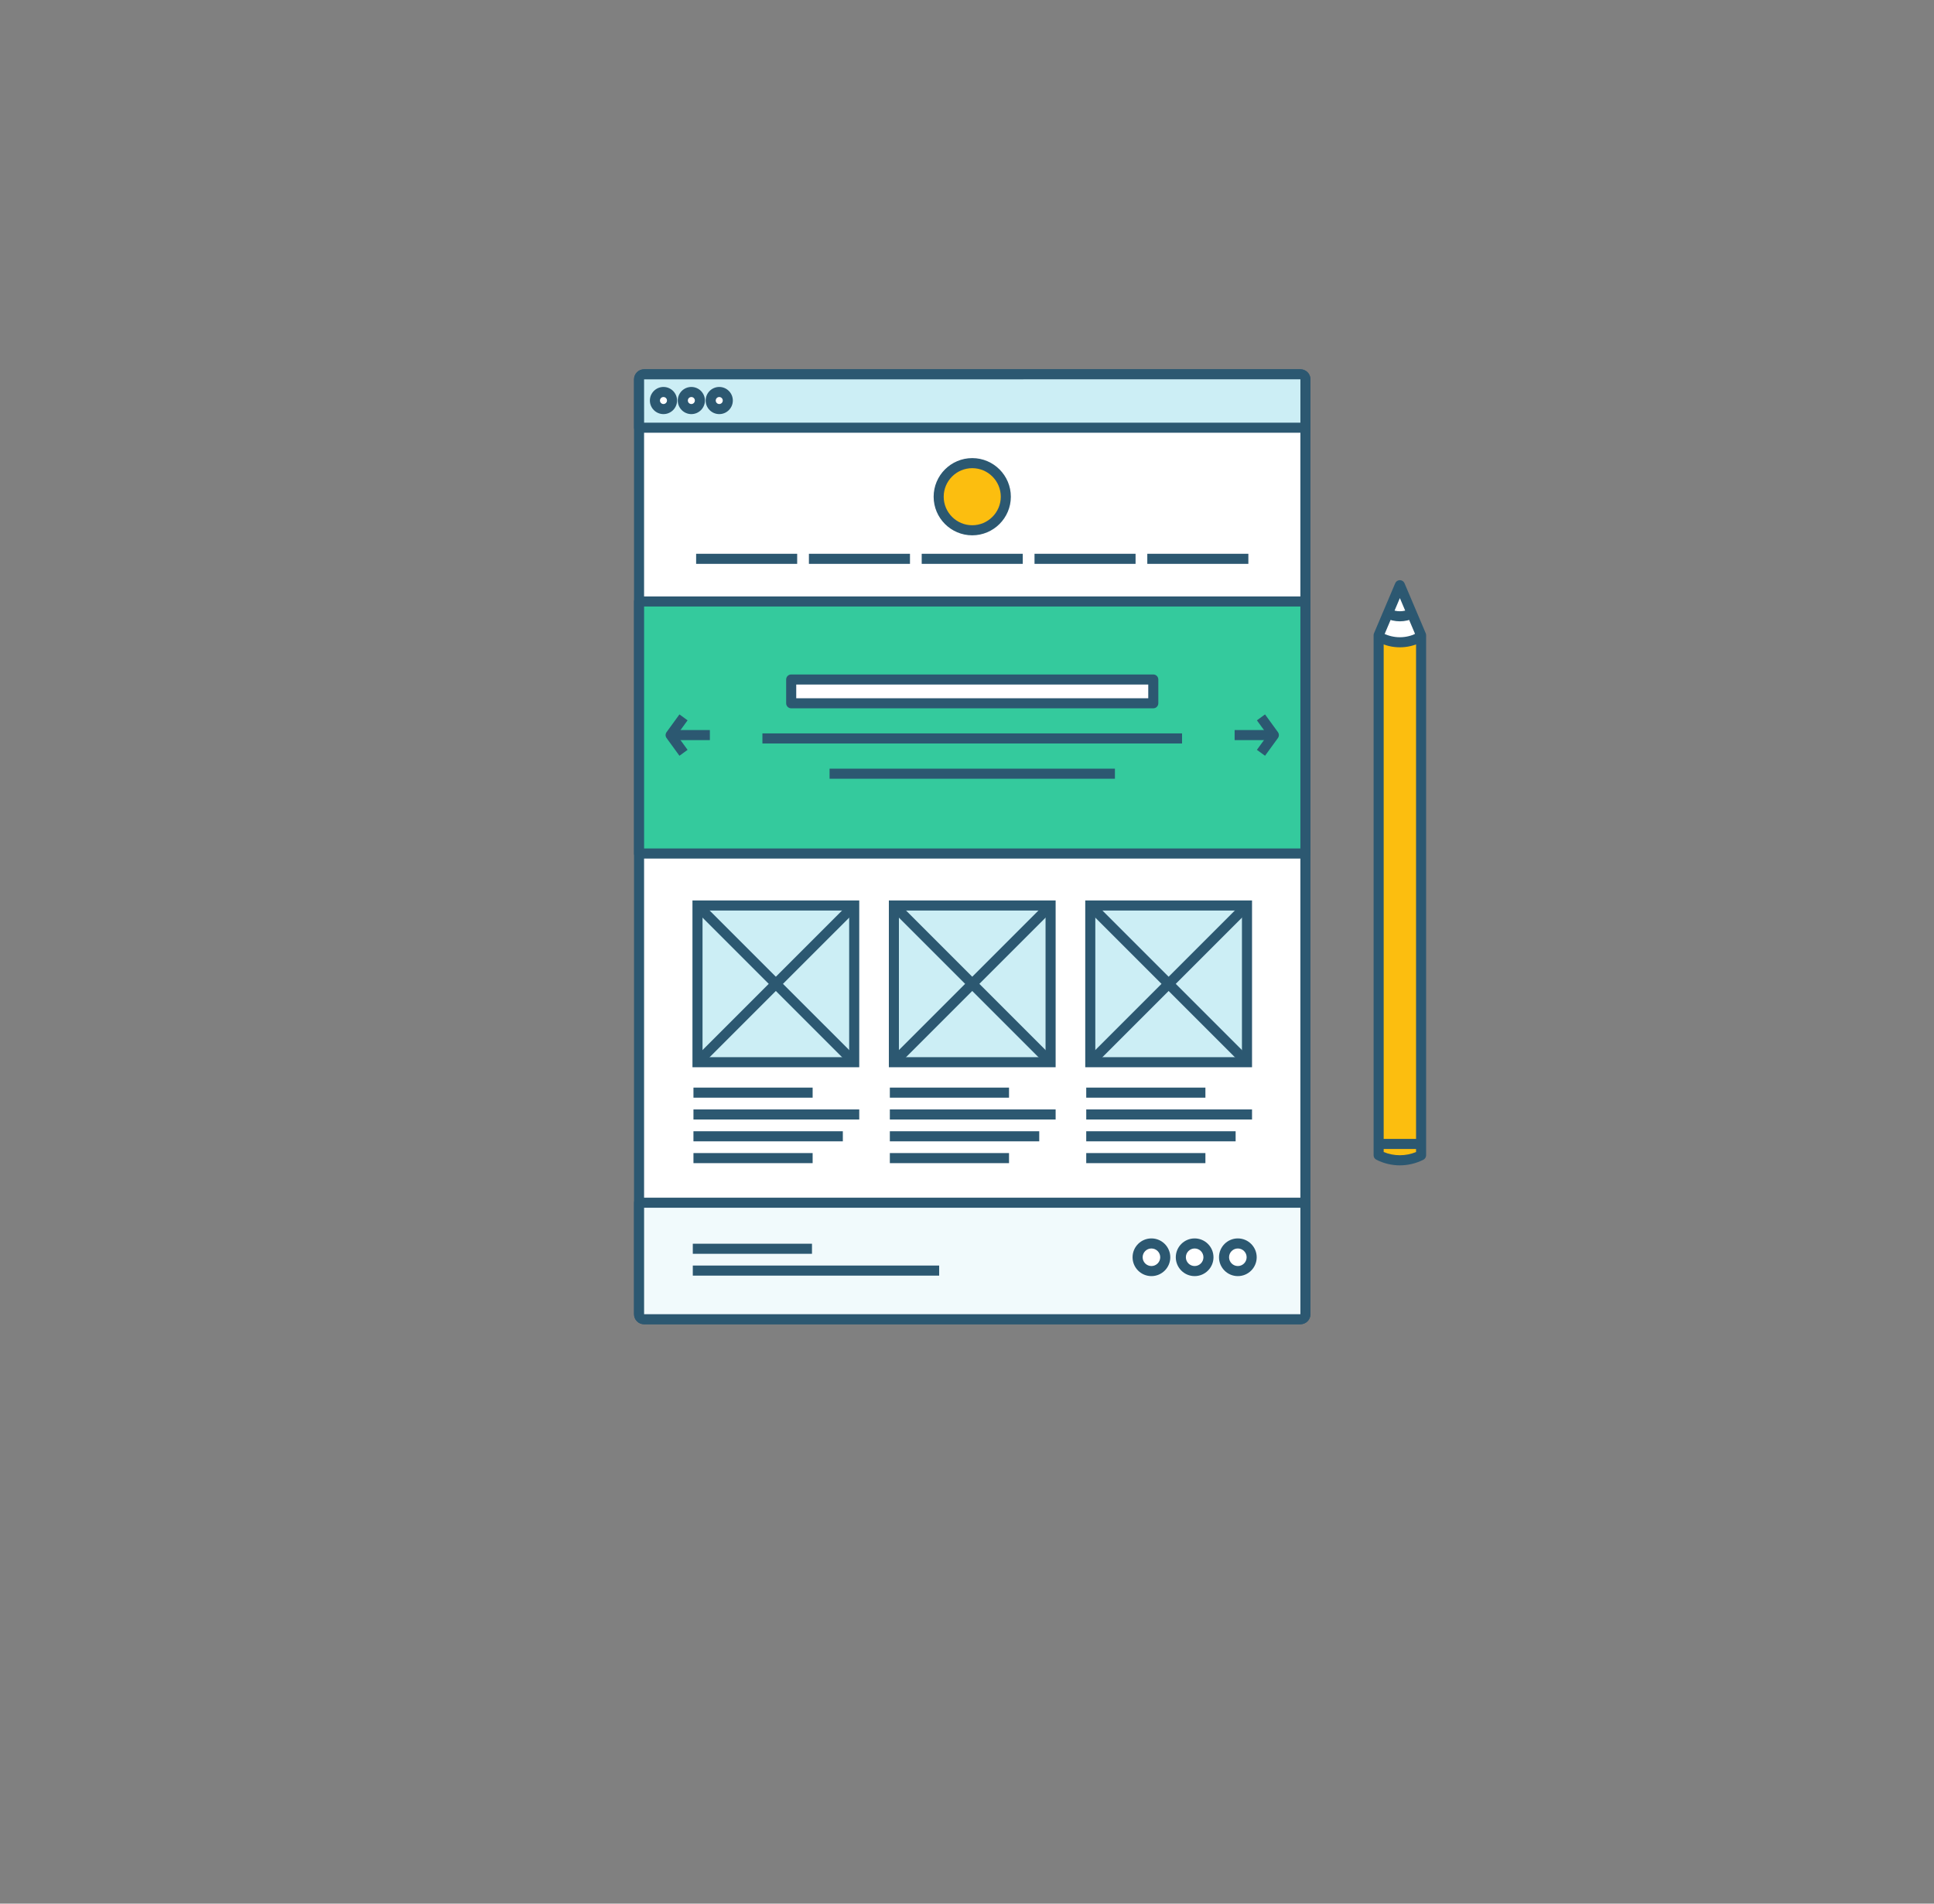 <?xml version="1.0" encoding="UTF-8" standalone="no"?>
<!-- Created with Inkscape (http://www.inkscape.org/) -->

<svg
   xmlns:dc="http://purl.org/dc/elements/1.1/"
   xmlns:cc="http://creativecommons.org/ns#"
   xmlns:rdf="http://www.w3.org/1999/02/22-rdf-syntax-ns#"
   xmlns:svg="http://www.w3.org/2000/svg"
   xmlns="http://www.w3.org/2000/svg"
   xmlns:sodipodi="http://sodipodi.sourceforge.net/DTD/sodipodi-0.dtd"
   xmlns:inkscape="http://www.inkscape.org/namespaces/inkscape"
   width="135.488mm"
   height="133.349mm"
   viewBox="0 0 135.488 133.349"
   version="1.1"
   id="svg6577"
   inkscape:version="0.92.4 (5da689c313, 2019-01-14)"
   sodipodi:docname="ejercicios4.svg">
  <rect x="0" y="0" width="135.488" height="133.349" fill="#808080" stroke="none"/>
  <defs
     id="defs6571" />
  <sodipodi:namedview
     id="base"
     pagecolor="#ffffff"
     bordercolor="#666666"
     borderopacity="1.0"
     inkscape:pageopacity="0.0"
     inkscape:pageshadow="2"
     inkscape:zoom="1.4"
     inkscape:cx="410.88071"
     inkscape:cy="174.72963"
     inkscape:document-units="mm"
     inkscape:current-layer="layer1"
     showgrid="false"
     inkscape:window-width="1920"
     inkscape:window-height="1017"
     inkscape:window-x="-8"
     inkscape:window-y="-8"
     inkscape:window-maximized="1" />
  <g
     inkscape:label="Capa 1"
     inkscape:groupmode="layer"
     id="layer1"
     transform="translate(-37.694,-52.992)">
    <path
       style="fill:#ffffff;stroke:none;stroke-width:0.296px;stroke-linecap:butt;stroke-linejoin:miter;stroke-opacity:1;fill-opacity:1"
       d="m 135.763,93.94 -1.47,3.528 1.47,0.85 1.121,-0.983 0.349,-0.091 -1.47,-3.303 v 0"
       id="path9540"
       inkscape:connector-curvature="0" />
    <path
       id="path354"
       style="fill:#fcbe0f;fill-opacity:1;fill-rule:nonzero;stroke:none;stroke-width:0.035"
       d="m 137.249,97.49 c 0,0.073 0,0.136 0,0.177 -0.466,0.238 -0.976,0.357 -1.487,0.357 -0.51,0 -1.02,-0.119 -1.487,-0.357 0,2.621 0,34.454 0,36.248 0.467,0.238 0.977,0.357 1.487,0.357 0.51,0 1.02,-0.119 1.487,-0.357 8e-4,-1.87 2.7e-4,-36.425 2.7e-4,-36.425 l -2.7e-4,-7.94e-4"
       inkscape:connector-curvature="0" />
    <path
       id="path356"
       style="fill:#ffffff;fill-opacity:1;fill-rule:nonzero;stroke:none;stroke-width:0.035"
       d="m 129.147,145.052 c 0,0.194 -0.158,0.351 -0.351,0.351 H 82.815 c -0.194,0 -0.351,-0.157 -0.351,-0.351 V 79.563 c 0,-0.194 0.157,-0.351 0.351,-0.351 h 45.981 c 0.193,0 0.351,0.157 0.351,0.351 v 65.489"
       inkscape:connector-curvature="0" />
    <path
       id="path358"
       style="fill:#2c5871;fill-opacity:1;fill-rule:nonzero;stroke:none;stroke-width:0.035"
       d="m 128.794,79.563 -45.979,0.002 0.001,65.488 45.978,-0.002 z m 0.002,65.488 v 0.353 z m 0,0.706 H 82.815 c -0.388,0 -0.704,-0.316 -0.704,-0.704 V 79.563 c 0,-0.388 0.316,-0.704 0.704,-0.704 h 45.981 c 0.388,0 0.703,0.316 0.703,0.704 v 65.489 c 0,0.388 -0.316,0.704 -0.703,0.704"
       inkscape:connector-curvature="0" />
    <path
       id="path360"
       style="fill:#cceef5;fill-opacity:1;fill-rule:nonzero;stroke:none;stroke-width:0.035"
       d="m 129.147,82.952 v -3.388 c 0,-0.194 -0.158,-0.351 -0.351,-0.351 H 82.815 c -0.194,0 -0.351,0.157 -0.351,0.351 v 3.388 H 129.147"
       inkscape:connector-curvature="0" />
    <path
       id="path362"
       style="fill:#2c5871;fill-opacity:1;fill-rule:nonzero;stroke:none;stroke-width:0.035"
       d="m 82.817,82.599 h 45.978 v -3.036 l -45.979,0.002 z M 129.147,83.304 H 82.464 c -0.195,0 -0.353,-0.158 -0.353,-0.353 v -3.388 c 0,-0.388 0.316,-0.704 0.704,-0.704 h 45.981 c 0.388,0 0.703,0.316 0.703,0.704 v 3.388 c 0,0.195 -0.158,0.353 -0.353,0.353"
       inkscape:connector-curvature="0" />
    <path
       id="path364"
       style="fill:#f1fafc;fill-opacity:1;fill-rule:nonzero;stroke:none;stroke-width:0.035"
       d="m 82.464,137.243 v 7.81 c 0,0.194 0.157,0.351 0.351,0.351 h 45.981 c 0.193,0 0.351,-0.157 0.351,-0.351 v -7.81 H 82.464"
       inkscape:connector-curvature="0" />
    <path
       id="path366"
       style="fill:#2c5871;fill-opacity:1;fill-rule:nonzero;stroke:none;stroke-width:0.035"
       d="m 82.817,137.595 v 7.457 l 45.978,-0.002 -2.6e-4,-7.455 z m 45.98,7.455 v 0.353 z m 0,0.706 H 82.815 c -0.388,0 -0.704,-0.316 -0.704,-0.704 v -7.81 c 0,-0.195 0.158,-0.353 0.353,-0.353 H 129.147 c 0.195,0 0.353,0.158 0.353,0.353 v 7.81 c 0,0.388 -0.316,0.704 -0.703,0.704"
       inkscape:connector-curvature="0" />
    <path
       id="path368"
       style="fill:#34ca9d;fill-opacity:1;fill-rule:nonzero;stroke:none;stroke-width:0.035"
       d="M 82.464,112.78 H 129.147 V 95.127 H 82.464 v 17.653"
       inkscape:connector-curvature="0" />
    <path
       id="path370"
       style="fill:#2c5871;fill-opacity:1;fill-rule:nonzero;stroke:none;stroke-width:0.035"
       d="M 82.817,112.427 H 128.794 V 95.479 H 82.817 Z m 46.33,0.706 H 82.464 c -0.195,0 -0.353,-0.158 -0.353,-0.353 V 95.127 c 0,-0.195 0.158,-0.353 0.353,-0.353 H 129.147 c 0.195,0 0.353,0.158 0.353,0.353 v 17.653 c 0,0.195 -0.158,0.353 -0.353,0.353"
       inkscape:connector-curvature="0" />
    <path
       id="path372"
       style="fill:#ffffff;fill-opacity:1;fill-rule:nonzero;stroke:none;stroke-width:0.035"
       d="m 93.122,102.257 h 25.366 v -1.666 H 93.122 v 1.666"
       inkscape:connector-curvature="0" />
    <path
       id="path374"
       style="fill:#2c5871;fill-opacity:1;fill-rule:nonzero;stroke:none;stroke-width:0.035"
       d="M 93.475,101.904 H 118.136 V 100.944 H 93.475 Z m 25.014,0.706 H 93.122 c -0.195,0 -0.353,-0.158 -0.353,-0.353 v -1.666 c 0,-0.195 0.158,-0.353 0.353,-0.353 h 25.366 c 0.195,0 0.353,0.158 0.353,0.353 v 1.666 c 0,0.195 -0.158,0.353 -0.353,0.353"
       inkscape:connector-curvature="0" />
    <path
       id="path376"
       style="fill:#ffffff;fill-opacity:1;fill-rule:nonzero;stroke:none;stroke-width:0.035"
       d="m 88.68,81.049 c 0,0.331 -0.268,0.599 -0.598,0.599 -0.331,0 -0.599,-0.268 -0.599,-0.599 0,-0.331 0.268,-0.598 0.599,-0.598 0.33,0 0.598,0.267 0.598,0.598"
       inkscape:connector-curvature="0" />
    <path
       id="path378"
       style="fill:#2c5871;fill-opacity:1;fill-rule:nonzero;stroke:none;stroke-width:0.035"
       d="m 88.082,80.803 c -0.135,0 -0.246,0.11 -0.246,0.245 0,0.135 0.111,0.246 0.246,0.246 0.135,0 0.246,-0.11 0.246,-0.246 0,-0.135 -0.11,-0.245 -0.246,-0.245 z m 0,1.197 c -0.525,0 -0.952,-0.427 -0.952,-0.951 0,-0.524 0.427,-0.951 0.952,-0.951 0.525,0 0.951,0.427 0.951,0.951 0,0.525 -0.427,0.951 -0.951,0.951"
       inkscape:connector-curvature="0" />
    <path
       id="path380"
       style="fill:#ffffff;fill-opacity:1;fill-rule:nonzero;stroke:none;stroke-width:0.035"
       d="m 86.726,81.049 c 0,0.331 -0.267,0.599 -0.598,0.599 -0.331,0 -0.598,-0.268 -0.598,-0.599 0,-0.331 0.267,-0.598 0.598,-0.598 0.331,0 0.598,0.267 0.598,0.598"
       inkscape:connector-curvature="0" />
    <path
       id="path382"
       style="fill:#2c5871;fill-opacity:1;fill-rule:nonzero;stroke:none;stroke-width:0.035"
       d="m 86.127,80.803 c -0.135,0 -0.245,0.11 -0.245,0.245 0,0.135 0.11,0.246 0.245,0.246 0.135,0 0.246,-0.11 0.246,-0.246 0,-0.135 -0.11,-0.245 -0.246,-0.245 z m 0,1.197 c -0.524,0 -0.951,-0.427 -0.951,-0.951 0,-0.524 0.427,-0.951 0.951,-0.951 0.525,0 0.951,0.427 0.951,0.951 0,0.525 -0.427,0.951 -0.951,0.951"
       inkscape:connector-curvature="0" />
    <path
       id="path384"
       style="fill:#ffffff;fill-opacity:1;fill-rule:nonzero;stroke:none;stroke-width:0.035"
       d="m 84.773,81.049 c 0,0.331 -0.268,0.599 -0.6,0.599 -0.331,0 -0.598,-0.268 -0.598,-0.599 0,-0.331 0.267,-0.598 0.598,-0.598 0.332,0 0.6,0.267 0.6,0.598"
       inkscape:connector-curvature="0" />
    <path
       id="path386"
       style="fill:#2c5871;fill-opacity:1;fill-rule:nonzero;stroke:none;stroke-width:0.035"
       d="m 84.173,80.803 c -0.135,0 -0.245,0.11 -0.245,0.245 0,0.135 0.11,0.246 0.245,0.246 0.136,0 0.247,-0.11 0.247,-0.246 0,-0.135 -0.111,-0.245 -0.247,-0.245 z m 0,1.197 c -0.524,0 -0.951,-0.427 -0.951,-0.951 0,-0.524 0.427,-0.951 0.951,-0.951 0.526,0 0.953,0.427 0.953,0.951 0,0.525 -0.427,0.951 -0.953,0.951"
       inkscape:connector-curvature="0" />
    <path
       id="path388"
       style="fill:#2c5871;fill-opacity:1;fill-rule:nonzero;stroke:none;stroke-width:0.035"
       d="m 93.541,92.49 h -7.079 v -0.706 h 7.079 v 0.706"
       inkscape:connector-curvature="0" />
    <path
       id="path390"
       style="fill:#2c5871;fill-opacity:1;fill-rule:nonzero;stroke:none;stroke-width:0.035"
       d="m 101.443,92.49 h -7.08 v -0.706 h 7.08 v 0.706"
       inkscape:connector-curvature="0" />
    <path
       id="path392"
       style="fill:#2c5871;fill-opacity:1;fill-rule:nonzero;stroke:none;stroke-width:0.035"
       d="m 109.345,92.49 h -7.08 v -0.706 h 7.08 v 0.706"
       inkscape:connector-curvature="0" />
    <path
       id="path394"
       style="fill:#2c5871;fill-opacity:1;fill-rule:nonzero;stroke:none;stroke-width:0.035"
       d="M 117.247,92.49 H 110.168 v -0.706 h 7.079 v 0.706"
       inkscape:connector-curvature="0" />
    <path
       id="path396"
       style="fill:#2c5871;fill-opacity:1;fill-rule:nonzero;stroke:none;stroke-width:0.035"
       d="m 125.149,92.49 h -7.08 v -0.706 h 7.08 v 0.706"
       inkscape:connector-curvature="0" />
    <path
       id="path398"
       style="fill:#ffffff;fill-opacity:1;fill-rule:nonzero;stroke:none;stroke-width:0.035"
       d="m 125.381,141.062 c 0,0.535 -0.433,0.968 -0.969,0.968 -0.534,0 -0.968,-0.433 -0.968,-0.968 0,-0.535 0.434,-0.968 0.968,-0.968 0.536,0 0.969,0.433 0.969,0.968"
       inkscape:connector-curvature="0" />
    <path
       id="path400"
       style="fill:#2c5871;fill-opacity:1;fill-rule:nonzero;stroke:none;stroke-width:0.035"
       d="m 124.412,140.447 c -0.339,0 -0.615,0.276 -0.615,0.615 0,0.339 0.276,0.615 0.615,0.615 0.34,0 0.616,-0.276 0.616,-0.615 0,-0.339 -0.276,-0.615 -0.616,-0.615 z m 0,1.936 c -0.728,0 -1.32,-0.592 -1.32,-1.32 0,-0.728 0.592,-1.321 1.32,-1.321 0.728,0 1.321,0.593 1.321,1.321 0,0.728 -0.593,1.32 -1.321,1.32"
       inkscape:connector-curvature="0" />
    <path
       id="path402"
       style="fill:#ffffff;fill-opacity:1;fill-rule:nonzero;stroke:none;stroke-width:0.035"
       d="m 122.354,141.062 c 0,0.535 -0.433,0.968 -0.968,0.968 -0.535,0 -0.968,-0.433 -0.968,-0.968 0,-0.535 0.433,-0.968 0.968,-0.968 0.534,0 0.968,0.433 0.968,0.968"
       inkscape:connector-curvature="0" />
    <path
       id="path404"
       style="fill:#2c5871;fill-opacity:1;fill-rule:nonzero;stroke:none;stroke-width:0.035"
       d="m 121.386,140.447 c -0.339,0 -0.615,0.276 -0.615,0.615 0,0.339 0.276,0.615 0.615,0.615 0.339,0 0.615,-0.276 0.615,-0.615 0,-0.339 -0.276,-0.615 -0.615,-0.615 z m 0,1.936 c -0.728,0 -1.321,-0.592 -1.321,-1.32 0,-0.728 0.592,-1.321 1.321,-1.321 0.728,0 1.32,0.593 1.32,1.321 0,0.728 -0.592,1.32 -1.32,1.32"
       inkscape:connector-curvature="0" />
    <path
       id="path406"
       style="fill:#ffffff;fill-opacity:1;fill-rule:nonzero;stroke:none;stroke-width:0.035"
       d="m 119.326,141.062 c 0,0.535 -0.433,0.968 -0.968,0.968 -0.534,0 -0.968,-0.433 -0.968,-0.968 0,-0.535 0.434,-0.968 0.968,-0.968 0.536,0 0.968,0.433 0.968,0.968"
       inkscape:connector-curvature="0" />
    <path
       id="path408"
       style="fill:#2c5871;fill-opacity:1;fill-rule:nonzero;stroke:none;stroke-width:0.035"
       d="m 118.358,140.447 c -0.339,0 -0.615,0.276 -0.615,0.615 0,0.339 0.276,0.615 0.615,0.615 0.339,0 0.616,-0.276 0.616,-0.615 0,-0.339 -0.276,-0.615 -0.616,-0.615 z m 0,1.936 c -0.728,0 -1.321,-0.592 -1.321,-1.32 0,-0.728 0.592,-1.321 1.321,-1.321 0.728,0 1.321,0.593 1.321,1.321 0,0.728 -0.593,1.32 -1.321,1.32"
       inkscape:connector-curvature="0" />
    <path
       id="path410"
       style="fill:#2c5871;fill-opacity:1;fill-rule:nonzero;stroke:none;stroke-width:0.035"
       d="m 94.578,140.82 h -8.349 v -0.706 h 8.349 v 0.706"
       inkscape:connector-curvature="0" />
    <path
       id="path412"
       style="fill:#2c5871;fill-opacity:1;fill-rule:nonzero;stroke:none;stroke-width:0.035"
       d="M 103.488,142.349 H 86.229 v -0.706 H 103.488 v 0.706"
       inkscape:connector-curvature="0" />
    <path
       id="path414"
       style="fill:#cceef5;fill-opacity:1;fill-rule:nonzero;stroke:none;stroke-width:0.035"
       d="m 86.558,127.399 v -10.978 h 10.978 v 10.978 h -10.978"
       inkscape:connector-curvature="0" />
    <path
       id="path416"
       style="fill:#2c5871;fill-opacity:1;fill-rule:nonzero;stroke:none;stroke-width:0.035"
       d="m 97.889,116.068 h -11.684 v 11.684 h 11.684 z m -0.706,0.706 v 10.273 h -10.273 v -10.273 h 10.273 v 0"
       inkscape:connector-curvature="0" />
    <path
       id="path418"
       style="fill:#ffffff;fill-opacity:1;fill-rule:nonzero;stroke:none;stroke-width:0.035"
       d="m 97.514,116.444 -10.934,10.933 10.934,-10.933"
       inkscape:connector-curvature="0" />
    <path
       id="path420"
       style="fill:#2c5871;fill-opacity:1;fill-rule:nonzero;stroke:none;stroke-width:0.035"
       d="m 86.83,127.626 -0.499,-0.499 10.934,-10.933 0.499,0.499 -10.934,10.933"
       inkscape:connector-curvature="0" />
    <path
       id="path422"
       style="fill:#ffffff;fill-opacity:1;fill-rule:nonzero;stroke:none;stroke-width:0.035"
       d="m 97.514,127.377 -10.934,-10.933 10.934,10.933"
       inkscape:connector-curvature="0" />
    <path
       id="path424"
       style="fill:#2c5871;fill-opacity:1;fill-rule:nonzero;stroke:none;stroke-width:0.035"
       d="m 97.265,127.626 -10.934,-10.933 0.499,-0.499 10.934,10.933 -0.499,0.499"
       inkscape:connector-curvature="0" />
    <path
       id="path426"
       style="fill:#2c5871;fill-opacity:1;fill-rule:nonzero;stroke:none;stroke-width:0.035"
       d="m 94.624,129.884 h -8.349 v -0.706 h 8.349 v 0.706"
       inkscape:connector-curvature="0" />
    <path
       id="path428"
       style="fill:#2c5871;fill-opacity:1;fill-rule:nonzero;stroke:none;stroke-width:0.035"
       d="m 97.889,131.413 h -11.614 v -0.706 h 11.614 v 0.706"
       inkscape:connector-curvature="0" />
    <path
       id="path430"
       style="fill:#2c5871;fill-opacity:1;fill-rule:nonzero;stroke:none;stroke-width:0.035"
       d="m 96.74,132.942 h -10.466 v -0.706 h 10.466 v 0.706"
       inkscape:connector-curvature="0" />
    <path
       id="path432"
       style="fill:#2c5871;fill-opacity:1;fill-rule:nonzero;stroke:none;stroke-width:0.035"
       d="m 94.624,134.47 h -8.349 v -0.706 h 8.349 v 0.706"
       inkscape:connector-curvature="0" />
    <path
       id="path434"
       style="fill:#cceef5;fill-opacity:1;fill-rule:nonzero;stroke:none;stroke-width:0.035"
       d="m 100.316,127.399 v -10.978 h 10.978 v 10.978 h -10.978"
       inkscape:connector-curvature="0" />
    <path
       id="path436"
       style="fill:#2c5871;fill-opacity:1;fill-rule:nonzero;stroke:none;stroke-width:0.035"
       d="M 111.647,116.068 H 99.964 v 11.684 H 111.647 Z m -0.706,0.706 v 10.273 h -10.273 v -10.273 h 10.273 v 0"
       inkscape:connector-curvature="0" />
    <path
       id="path438"
       style="fill:#ffffff;fill-opacity:1;fill-rule:nonzero;stroke:none;stroke-width:0.035"
       d="m 111.273,116.444 -10.934,10.933 10.934,-10.933"
       inkscape:connector-curvature="0" />
    <path
       id="path440"
       style="fill:#2c5871;fill-opacity:1;fill-rule:nonzero;stroke:none;stroke-width:0.035"
       d="m 100.588,127.626 -0.499,-0.499 10.934,-10.933 0.499,0.499 -10.934,10.933"
       inkscape:connector-curvature="0" />
    <path
       id="path442"
       style="fill:#ffffff;fill-opacity:1;fill-rule:nonzero;stroke:none;stroke-width:0.035"
       d="m 111.273,127.377 -10.934,-10.933 10.934,10.933"
       inkscape:connector-curvature="0" />
    <path
       id="path444"
       style="fill:#2c5871;fill-opacity:1;fill-rule:nonzero;stroke:none;stroke-width:0.035"
       d="m 111.023,127.626 -10.934,-10.933 0.499,-0.499 10.934,10.933 -0.499,0.499"
       inkscape:connector-curvature="0" />
    <path
       id="path446"
       style="fill:#2c5871;fill-opacity:1;fill-rule:nonzero;stroke:none;stroke-width:0.035"
       d="m 108.382,129.884 h -8.349 v -0.706 h 8.349 v 0.706"
       inkscape:connector-curvature="0" />
    <path
       id="path448"
       style="fill:#2c5871;fill-opacity:1;fill-rule:nonzero;stroke:none;stroke-width:0.035"
       d="m 111.647,131.413 h -11.614 v -0.706 h 11.614 v 0.706"
       inkscape:connector-curvature="0" />
    <path
       id="path450"
       style="fill:#2c5871;fill-opacity:1;fill-rule:nonzero;stroke:none;stroke-width:0.035"
       d="m 110.499,132.942 h -10.466 v -0.706 h 10.466 v 0.706"
       inkscape:connector-curvature="0" />
    <path
       id="path452"
       style="fill:#2c5871;fill-opacity:1;fill-rule:nonzero;stroke:none;stroke-width:0.035"
       d="m 108.382,134.47 h -8.349 v -0.706 h 8.349 v 0.706"
       inkscape:connector-curvature="0" />
    <path
       id="path454"
       style="fill:#cceef5;fill-opacity:1;fill-rule:nonzero;stroke:none;stroke-width:0.035"
       d="m 114.075,127.399 v -10.978 h 10.978 v 10.978 h -10.978"
       inkscape:connector-curvature="0" />
    <path
       id="path456"
       style="fill:#2c5871;fill-opacity:1;fill-rule:nonzero;stroke:none;stroke-width:0.035"
       d="m 125.406,116.068 h -11.684 v 11.684 h 11.684 z m -0.706,0.706 v 10.273 h -10.273 v -10.273 h 10.273 v 0"
       inkscape:connector-curvature="0" />
    <path
       id="path458"
       style="fill:#ffffff;fill-opacity:1;fill-rule:nonzero;stroke:none;stroke-width:0.035"
       d="m 125.031,116.444 -10.934,10.933 10.934,-10.933"
       inkscape:connector-curvature="0" />
    <path
       id="path460"
       style="fill:#2c5871;fill-opacity:1;fill-rule:nonzero;stroke:none;stroke-width:0.035"
       d="m 114.346,127.626 -0.499,-0.499 10.934,-10.933 0.499,0.499 -10.934,10.933"
       inkscape:connector-curvature="0" />
    <path
       id="path462"
       style="fill:#ffffff;fill-opacity:1;fill-rule:nonzero;stroke:none;stroke-width:0.035"
       d="m 125.031,127.377 -10.934,-10.933 10.934,10.933"
       inkscape:connector-curvature="0" />
    <path
       id="path464"
       style="fill:#2c5871;fill-opacity:1;fill-rule:nonzero;stroke:none;stroke-width:0.035"
       d="m 124.781,127.626 -10.934,-10.933 0.499,-0.499 10.934,10.933 -0.499,0.499"
       inkscape:connector-curvature="0" />
    <path
       id="path466"
       style="fill:#2c5871;fill-opacity:1;fill-rule:nonzero;stroke:none;stroke-width:0.035"
       d="m 122.14,129.884 h -8.349 v -0.706 h 8.349 v 0.706"
       inkscape:connector-curvature="0" />
    <path
       id="path468"
       style="fill:#2c5871;fill-opacity:1;fill-rule:nonzero;stroke:none;stroke-width:0.035"
       d="m 125.406,131.413 h -11.614 v -0.706 h 11.614 v 0.706"
       inkscape:connector-curvature="0" />
    <path
       id="path470"
       style="fill:#2c5871;fill-opacity:1;fill-rule:nonzero;stroke:none;stroke-width:0.035"
       d="m 124.257,132.942 h -10.466 v -0.706 h 10.466 v 0.706"
       inkscape:connector-curvature="0" />
    <path
       id="path472"
       style="fill:#2c5871;fill-opacity:1;fill-rule:nonzero;stroke:none;stroke-width:0.035"
       d="m 122.14,134.47 h -8.349 v -0.706 h 8.349 v 0.706"
       inkscape:connector-curvature="0" />
    <path
       id="path474"
       style="fill:#2c5871;fill-opacity:1;fill-rule:nonzero;stroke:none;stroke-width:0.035"
       d="M 120.505,105.072 H 91.106 v -0.706 h 29.398 v 0.706"
       inkscape:connector-curvature="0" />
    <path
       id="path476"
       style="fill:#2c5871;fill-opacity:1;fill-rule:nonzero;stroke:none;stroke-width:0.035"
       d="M 115.801,107.542 H 95.81 v -0.706 h 19.991 v 0.706"
       inkscape:connector-curvature="0" />
    <path
       id="path478"
       style="fill:#fcbe0f;fill-opacity:1;fill-rule:nonzero;stroke:none;stroke-width:0.035"
       d="m 108.158,87.786 c 0,1.299 -1.053,2.352 -2.352,2.352 -1.299,0 -2.352,-1.053 -2.352,-2.352 0,-1.299 1.053,-2.352 2.352,-2.352 1.299,0 2.352,1.053 2.352,2.352"
       inkscape:connector-curvature="0" />
    <path
       id="path480"
       style="fill:#2c5871;fill-opacity:1;fill-rule:nonzero;stroke:none;stroke-width:0.035"
       d="m 105.805,85.787 c -1.102,0 -1.999,0.897 -1.999,1.999 0,1.102 0.897,1.999 1.999,1.999 1.102,0 2,-0.897 2,-1.999 0,-1.102 -0.897,-1.999 -2,-1.999 z m 0,4.704 c -1.492,0 -2.704,-1.213 -2.704,-2.704 0,-1.492 1.213,-2.705 2.704,-2.705 1.492,0 2.705,1.213 2.705,2.705 0,1.491 -1.214,2.704 -2.705,2.704"
       inkscape:connector-curvature="0" />
    <path
       id="path482"
       style="fill:#2c5871;fill-opacity:1;fill-rule:nonzero;stroke:none;stroke-width:0.035"
       d="m 85.293,105.933 -0.902,-1.241 c -0.09,-0.124 -0.09,-0.291 0,-0.415 l 0.902,-1.241 0.57,0.415 -0.752,1.034 0.752,1.033 -0.57,0.415"
       inkscape:connector-curvature="0" />
    <path
       id="path484"
       style="fill:#2c5871;fill-opacity:1;fill-rule:nonzero;stroke:none;stroke-width:0.035"
       d="m 87.424,104.837 h -2.748 v -0.706 h 2.748 v 0.706"
       inkscape:connector-curvature="0" />
    <path
       id="path486"
       style="fill:#2c5871;fill-opacity:1;fill-rule:nonzero;stroke:none;stroke-width:0.035"
       d="m 126.317,105.933 -0.57,-0.415 0.752,-1.033 -0.752,-1.034 0.57,-0.415 0.903,1.241 c 0.09,0.124 0.09,0.291 0,0.415 l -0.903,1.241"
       inkscape:connector-curvature="0" />
    <path
       id="path488"
       style="fill:#2c5871;fill-opacity:1;fill-rule:nonzero;stroke:none;stroke-width:0.035"
       d="m 126.935,104.837 h -2.748 v -0.706 h 2.748 v 0.706"
       inkscape:connector-curvature="0" />
    <path
       id="path490"
       style="fill:#2c5871;fill-opacity:1;fill-rule:nonzero;stroke:none;stroke-width:0.035"
       d="m 134.629,133.69 c 0.716,0.301 1.554,0.3 2.268,0 8e-4,-3.409 2.7e-4,-34.437 2.7e-4,-36.128 l -1.134,-2.674 -1.134,2.674 z m 1.134,0.935 c -0.57,0 -1.139,-0.137 -1.647,-0.395 -0.118,-0.06 -0.193,-0.182 -0.193,-0.314 V 97.49 c 0,-0.047 0.01,-0.094 0.028,-0.138 l 1.487,-3.506 c 0.055,-0.13 0.183,-0.215 0.325,-0.215 0.141,0 0.269,0.085 0.325,0.215 l 1.487,3.506 c 0.018,0.043 0.028,0.09 0.028,0.138 0,0 2.6e-4,34.555 -2.7e-4,36.425 0,0.133 -0.074,0.254 -0.192,0.314 -0.507,0.259 -1.076,0.395 -1.647,0.395"
       inkscape:connector-curvature="0" />
    <path
       id="path492"
       style="fill:#2c5871;fill-opacity:1;fill-rule:nonzero;stroke:none;stroke-width:0.035"
       d="m 137.099,133.478 h -2.673 v -0.706 h 2.673 v 0.706"
       inkscape:connector-curvature="0" />
    <path
       id="path494"
       style="fill:#2c5871;fill-opacity:1;fill-rule:nonzero;stroke:none;stroke-width:0.035"
       d="m 135.763,98.336 c -0.514,0 -1.028,-0.119 -1.496,-0.358 l 0.321,-0.629 c 0.736,0.375 1.614,0.375 2.35,0 l 0.32,0.629 c -0.468,0.238 -0.981,0.358 -1.495,0.358"
       inkscape:connector-curvature="0" />
    <path
       id="path496"
       style="fill:#2c5871;fill-opacity:1;fill-rule:nonzero;stroke:none;stroke-width:0.035"
       d="m 135.763,96.516 c -0.352,0 -0.705,-0.081 -1.026,-0.245 l 0.321,-0.629 c 0.442,0.225 0.969,0.224 1.41,0 l 0.32,0.629 c -0.321,0.163 -0.673,0.245 -1.025,0.245"
       inkscape:connector-curvature="0" />
  </g>
</svg>
